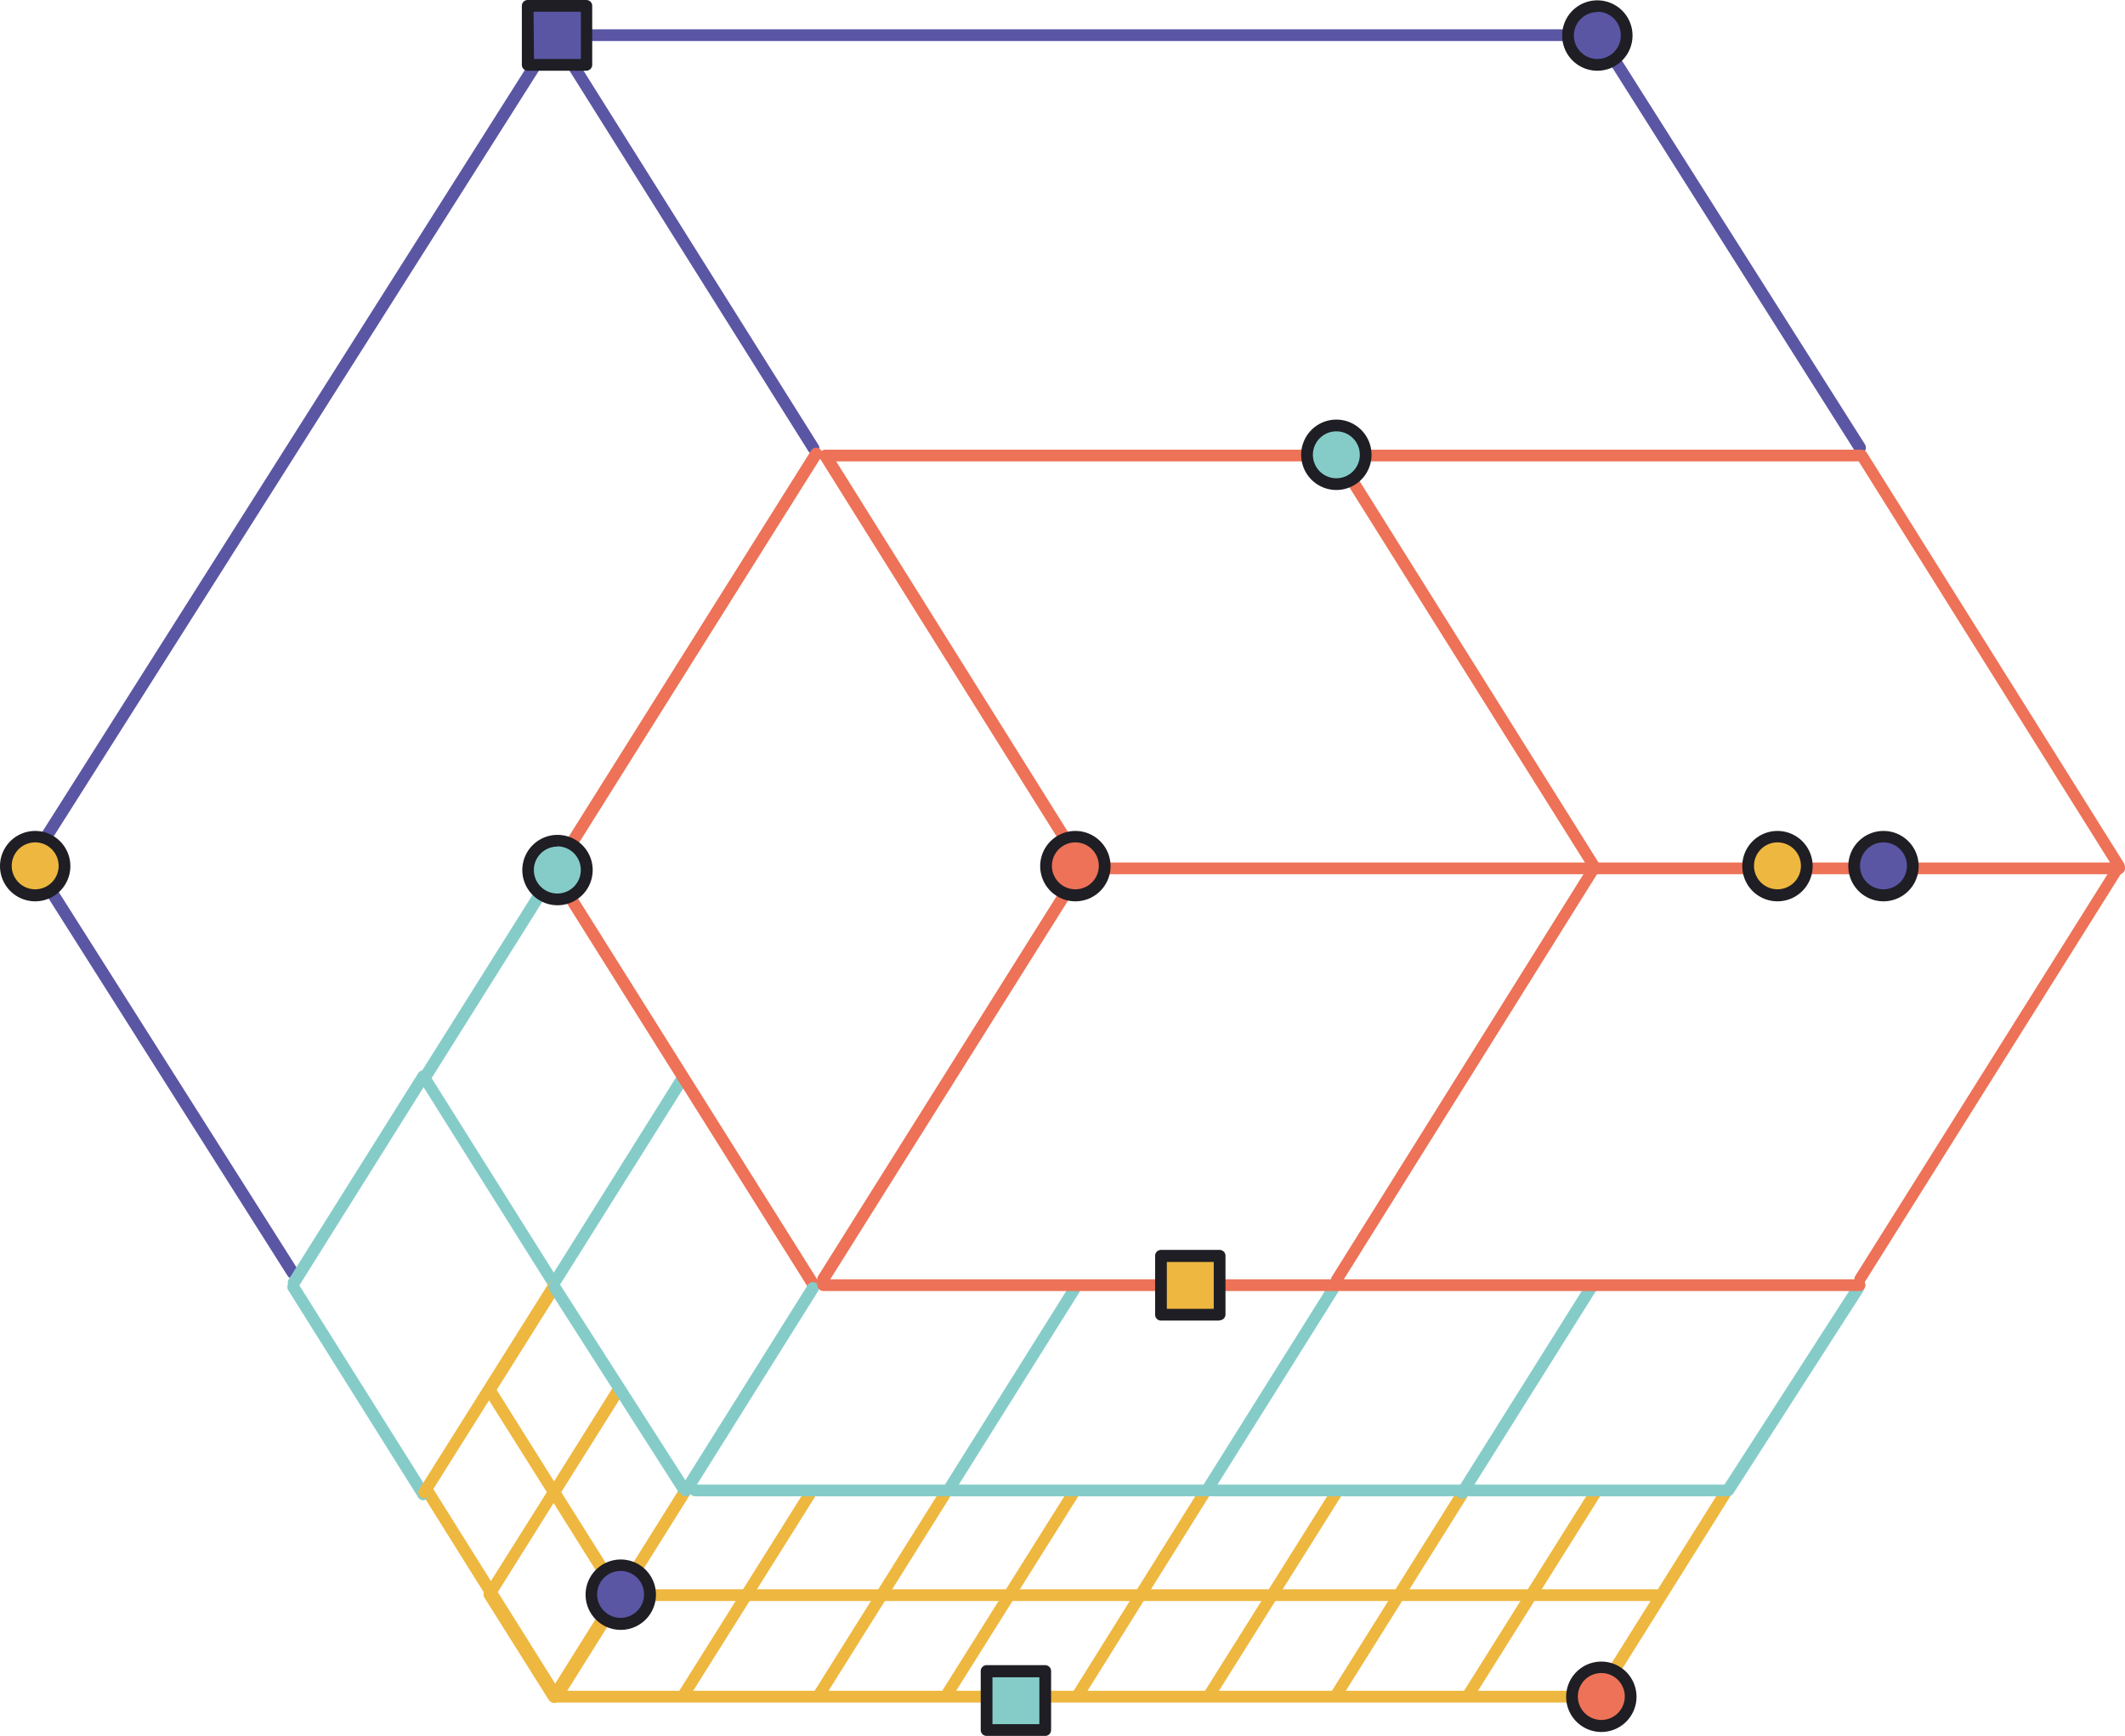 <svg xmlns="http://www.w3.org/2000/svg" viewBox="0 0 362.41 296"><defs><style>.cls-1{fill:#85ccc9}.cls-2{fill:#eeb73f}.cls-3{fill:#5a56a4}.cls-4{fill:#1e1e24}.cls-5{fill:#ed7257}</style></defs><g id="레이어_2" data-name="레이어 2"><g id="레이어_1-2" data-name="레이어 1"><g id="그룹_205" data-name="그룹 205"><g id="Limitless_Segmentation" data-name="Limitless Segmentation"><g id="그룹_161" data-name="그룹 161"><path id="패스_281" data-name="패스 281" class="cls-1" d="M94.45 220.75l-22.84-36.37 1.67-1.07L94.45 217l21.1-33.69 1.74 1.07z"/></g><g id="그룹_162" data-name="그룹 162"><path id="패스_282" data-name="패스 282" class="cls-2" d="M94.49 290.38a1.14 1.14 0 01-.87-.47l-11-17.48a1 1 0 010-1.08l11-17.48a1 1 0 011.44-.29 1.18 1.18 0 01.3.29l11 17.48a1 1 0 010 1.08l-11 17.48a1 1 0 01-.87.47zm-9.85-18.49l9.78 15.61 9.78-15.61-9.78-15.6z"/></g><g id="그룹_163" data-name="그룹 163"><path id="사각형_147" data-name="사각형 147" class="cls-2" transform="rotate(-57.99 194.479 271.998)" d="M173.73 271h41.52v2.01h-41.52z"/></g><g id="그룹_164" data-name="그룹 164"><path id="패스_283" data-name="패스 283" class="cls-2" d="M271.66 290.31H94.84a1.14 1.14 0 01-.87-.47l-21.9-35a1 1 0 01.33-1.41 1 1 0 011.41.34l21.63 34.53h176.28a1 1 0 011 1 1 1 0 01-1.06 1.01z"/></g><g id="그룹_165" data-name="그룹 165"><path id="사각형_148" data-name="사각형 148" class="cls-2" transform="rotate(-57.92 150.324 271.999)" d="M129.76 271.01h41.18v2.01h-41.18z"/></g><g id="그룹_166" data-name="그룹 166"><path id="사각형_149" data-name="사각형 149" class="cls-2" transform="rotate(-57.92 238.555 272)" d="M217.99 271h41.18v2.01h-41.18z"/></g><g id="그룹_167" data-name="그룹 167"><path id="사각형_150" data-name="사각형 150" class="cls-2" transform="rotate(-57.87 127.431 271.736)" d="M106.58 270.74h41.73v2.01h-41.73z"/></g><g id="그룹_168" data-name="그룹 168"><path id="패스_284" data-name="패스 284" class="cls-2" d="M95 290.17a1.43 1.43 0 01-.54-.13 1.06 1.06 0 01-.33-1.41l21.9-35a1 1 0 111.74 1.07l-21.9 35a1.1 1.1 0 01-.87.47z"/></g><g id="그룹_169" data-name="그룹 169"><path id="사각형_151" data-name="사각형 151" class="cls-2" transform="rotate(-57.87 172.248 271.773)" d="M151.39 270.78h41.73v2.01h-41.73z"/></g><g id="그룹_170" data-name="그룹 170"><path id="사각형_152" data-name="사각형 152" class="cls-2" transform="rotate(-57.87 217.095 271.756)" d="M196.24 270.75h41.73v2.01h-41.73z"/></g><g id="그룹_171" data-name="그룹 171"><path id="사각형_153" data-name="사각형 153" class="cls-2" transform="rotate(-57.87 261.266 271.743)" d="M240.42 270.75h41.73v2.01h-41.73z"/></g><g id="그룹_172" data-name="그룹 172"><path id="패스_285" data-name="패스 285" class="cls-2" d="M272.39 290.44a1.64 1.64 0 01-.54-.13 1.06 1.06 0 01-.33-1.41l22.17-35.36a1 1 0 011.4-.34 1 1 0 01.34 1.41L273.26 290a1 1 0 01-.87.44z"/></g><g id="그룹_173" data-name="그룹 173"><path id="패스_286" data-name="패스 286" class="cls-2" d="M282.48 273H105.79a1 1 0 010-2h176.62a1 1 0 011 1 1 1 0 01-.93 1z"/></g><g id="그룹_174" data-name="그룹 174"><circle id="타원_34" data-name="타원 34" class="cls-3" cx="105.84" cy="271.89" r="5.02"/><path id="패스_287" data-name="패스 287" class="cls-4" d="M105.84 277.92a6 6 0 11.06 0zm0-10.05a4 4 0 104 4 4 4 0 00-4-4z"/></g><g id="그룹_175" data-name="그룹 175"><circle id="타원_35" data-name="타원 35" class="cls-5" cx="273.1" cy="289.3" r="5.02"/><path id="패스_288" data-name="패스 288" class="cls-4" d="M273.1 295.33a6 6 0 116-6 6 6 0 01-6 6zm0-10.05a4 4 0 104 4 4 4 0 00-4-4z"/></g><g id="그룹_176" data-name="그룹 176"><path id="사각형_154" data-name="사각형 154" class="cls-1" d="M168.26 284.95h10.05V295h-10.05z"/><path id="패스_289" data-name="패스 289" class="cls-4" d="M178.31 296h-10.05a1 1 0 01-1-1v-10.06a1 1 0 011-1h10a1 1 0 011 1V295a1 1 0 01-1 1zm-9.05-2h8v-8h-8z"/></g><g id="그룹_177" data-name="그룹 177"><path id="패스_290" data-name="패스 290" class="cls-1" d="M294.64 255.15H118.55a1 1 0 010-2H294.1l21.9-34a1 1 0 111.74 1.08l-22.17 34.49a1.18 1.18 0 01-.93.43z"/></g><g id="그룹_178" data-name="그룹 178"><path id="패스_291" data-name="패스 291" class="cls-1" d="M72.2 255.81a1 1 0 01-.87-.47L49.16 220a1 1 0 01.33-1.4 1 1 0 011.41.33l22.17 35.3a1.07 1.07 0 01-.34 1.41 1.19 1.19 0 01-.53.17z"/></g><g id="그룹_179" data-name="그룹 179"><path id="패스_292" data-name="패스 292" class="cls-3" d="M49.91 218a1 1 0 01-.87-.46L4.49 147.21a1 1 0 010-1.07L93.59 5.49a1.18 1.18 0 01.87-.49h178.19a1.18 1.18 0 01.88.47l44.55 70.33a1.06 1.06 0 01-.34 1.4 1.09 1.09 0 01-1.42-.33L272.11 7h-177L6.58 146.68l44.21 69.78a1.06 1.06 0 01-.34 1.41 1.23 1.23 0 01-.54.13z"/></g><g id="그룹_180" data-name="그룹 180"><path id="패스_293" data-name="패스 293" class="cls-3" d="M138.75 77.43a1 1 0 01-.87-.47L93.68 6.57A1 1 0 0194 5.16a1 1 0 011.4.34l44.2 70.39a1.06 1.06 0 01-.33 1.4 1.44 1.44 0 01-.52.14z"/></g><g id="그룹_181" data-name="그룹 181"><path id="패스_294" data-name="패스 294" class="cls-5" d="M95 148.76a1.71 1.71 0 01-.54-.13 1.06 1.06 0 01-.33-1.41l44.2-70.39a1 1 0 011.41-.33 1 1 0 01.33 1.4l-44.2 70.39a1 1 0 01-.87.47z"/></g><g id="그룹_182" data-name="그룹 182"><path id="패스_295" data-name="패스 295" class="cls-5" d="M138.55 219.78a1 1 0 01-.87-.47l-44-70.06a1 1 0 01.33-1.4 1 1 0 011.41.33l44 70.06a1.09 1.09 0 01-.33 1.41 1.26 1.26 0 01-.54.13z"/></g><g id="그룹_183" data-name="그룹 183"><path id="패스_296" data-name="패스 296" class="cls-2" d="M72.37 255.48a1.65 1.65 0 01-.53-.13 1.05 1.05 0 01-.34-1.41l22-35a1 1 0 111.71 1.06l-22 35a.94.94 0 01-.84.48z"/></g><g id="그룹_184" data-name="그룹 184"><path id="패스_297" data-name="패스 297" class="cls-2" d="M94.49 255.48a1.11 1.11 0 01-.87-.47l-11-17.48a1 1 0 010-1.07l11-17.48a1 1 0 011.74 1.07L84.71 237l9.78 15.6 10.11-16.14a1 1 0 011.41-.33 1 1 0 01.33 1.4L95.36 255a1.11 1.11 0 01-.87.48z"/></g><g id="그룹_185" data-name="그룹 185"><path id="패스_298" data-name="패스 298" class="cls-5" d="M228 219.26a1.64 1.64 0 01-.54-.13 1.06 1.06 0 01-.33-1.41l43.67-69.85-43.69-69.59a1 1 0 01.33-1.41 1 1 0 011.41.34l43.93 70.12a1 1 0 010 1.07l-44 70.39a1 1 0 01-.78.47z"/></g><g id="그룹_186" data-name="그룹 186"><path id="사각형_155" data-name="사각형 155" class="cls-1" transform="rotate(-57.92 172.384 237.105)" d="M151.82 236.11H193v2.01h-41.18z"/></g><g id="그룹_187" data-name="그룹 187"><path id="패스_299" data-name="패스 299" class="cls-1" d="M249.38 255.55a1.67 1.67 0 01-.53-.14 1 1 0 01-.34-1.4l21.9-34.9a1 1 0 011.41-.33 1 1 0 01.33 1.4l-21.9 34.9a1 1 0 01-.87.47z"/></g><g id="그룹_188" data-name="그룹 188"><path id="사각형_156" data-name="사각형 156" class="cls-1" transform="rotate(-57.92 216.497 237.11)" d="M195.93 236.11h41.18v2.01h-41.18z"/></g><g id="그룹_189" data-name="그룹 189"><path id="패스_300" data-name="패스 300" class="cls-1" d="M117 255.15a1.66 1.66 0 01-.54-.14 1 1 0 01-.33-1.4l21.63-34.5a1 1 0 111.74 1.08l-21.6 34.49a1.18 1.18 0 01-.9.47z"/></g><g id="그룹_190" data-name="그룹 190"><path id="패스_301" data-name="패스 301" class="cls-5" d="M317.14 220.14H140.39a1 1 0 110-2h176.75a1 1 0 011 1 1 1 0 01-1 1z"/></g><g id="그룹_191" data-name="그룹 191"><path id="패스_302" data-name="패스 302" class="cls-5" d="M361.41 149.07H184.66a1 1 0 110-2h176.75a1 1 0 011 1 1 1 0 01-.89 1 .4.4 0 01-.11 0z"/></g><g id="그룹_192" data-name="그룹 192"><circle id="타원_36" data-name="타원 36" class="cls-3" cx="272.42" cy="6.03" r="5.02"/><path id="패스_303" data-name="패스 303" class="cls-4" d="M272.42 12.06a6 6 0 116-6 6 6 0 01-6 6zm0-10a4 4 0 104 4 4 4 0 00-4-4.06z"/></g><g id="그룹_193" data-name="그룹 193"><circle id="타원_37" data-name="타원 37" class="cls-3" cx="321.22" cy="147.66" r="5.02"/><path id="패스_304" data-name="패스 304" class="cls-4" d="M321.22 153.69a6 6 0 116-6 6 6 0 01-6 6zm0-10.05a4 4 0 104 4 4 4 0 00-4-4z"/></g><g id="그룹_194" data-name="그룹 194"><circle id="타원_38" data-name="타원 38" class="cls-2" cx="303.14" cy="147.66" r="5.02"/><path id="패스_305" data-name="패스 305" class="cls-4" d="M303.14 153.69a6 6 0 116-6 6 6 0 01-6 6zm0-10.05a4 4 0 104 4 4 4 0 00-4-4z"/></g><g id="그룹_195" data-name="그룹 195"><circle id="타원_39" data-name="타원 39" class="cls-2" cx="6.03" cy="147.66" r="5.02"/><path id="패스_306" data-name="패스 306" class="cls-4" d="M6 153.69a6 6 0 116-6 6 6 0 01-6 6zm0-10.05a4 4 0 104 4 4 4 0 00-4-4z"/></g><g id="그룹_196" data-name="그룹 196"><path id="패스_307" data-name="패스 307" class="cls-1" d="M72.64 184.44a1.44 1.44 0 01-.53-.14 1 1 0 01-.34-1.4l22.1-35.16a1 1 0 011.41-.34 1 1 0 01.33 1.41L73.51 184a1.14 1.14 0 01-.87.44z"/></g><g id="그룹_197" data-name="그룹 197"><path id="패스_308" data-name="패스 308" class="cls-1" d="M50.09 219.74a1.67 1.67 0 01-.53-.14 1.05 1.05 0 01-.34-1.4l22.1-35.2a1 1 0 011.74 1.08L51 219.27a1 1 0 01-.91.47z"/></g><g id="그룹_198" data-name="그룹 198"><circle id="타원_40" data-name="타원 40" class="cls-1" cx="95.05" cy="148.34" r="5.02"/><path id="패스_309" data-name="패스 309" class="cls-4" d="M95.05 154.36a6 6 0 11.06 0zm0-10a4 4 0 104 4 4 4 0 00-4-4.04z"/></g><g id="그룹_199" data-name="그룹 199"><path id="사각형_157" data-name="사각형 157" class="cls-3" d="M90.03 1.01h10.05v10.05H90.03z"/><path id="패스_310" data-name="패스 310" class="cls-4" d="M100.07 12.06H90a1 1 0 01-1-1V1a1 1 0 011-1h10a1 1 0 011 1v10.05a1 1 0 01-1 1zm-9-2h8V2H91z"/></g><g id="그룹_200" data-name="그룹 200"><path id="사각형_158" data-name="사각형 158" class="cls-2" d="M197.93 214.13h10.05v10.05h-10.05z"/><path id="패스_311" data-name="패스 311" class="cls-4" d="M208 225.18h-10a1 1 0 01-1-1v-10.05a1 1 0 011-1h10a1 1 0 011 1v10a1 1 0 01-1 1zm-9-2h8v-8h-8z"/></g><g id="그룹_201" data-name="그룹 201"><path id="패스_312" data-name="패스 312" class="cls-5" d="M317.27 219.13a1.67 1.67 0 01-.53-.14 1.05 1.05 0 01-.34-1.4l43.87-69.86L317 78.68H142.61l42.86 68.51a1 1 0 010 1.08l-44.2 70.39a1 1 0 01-1.74-1.08l43.86-69.85-43.53-69.52a.91.91 0 010-1 1 1 0 01.87-.53h176.74a1.12 1.12 0 01.88.47l43.86 70a1 1 0 010 1.07L318 218.66a.68.68 0 01-.73.47z"/></g><g id="그룹_202" data-name="그룹 202"><circle id="타원_41" data-name="타원 41" class="cls-1" cx="227.91" cy="77.52" r="5.02"/><path id="패스_313" data-name="패스 313" class="cls-4" d="M227.91 83.55a6 6 0 116-6 6 6 0 01-6 6zm0-10a4 4 0 104 4 4 4 0 00-4-4z"/></g><g id="그룹_203" data-name="그룹 203"><circle id="타원_42" data-name="타원 42" class="cls-5" cx="183.4" cy="147.66" r="5.02"/><path id="패스_314" data-name="패스 314" class="cls-4" d="M183.4 153.69a6 6 0 116-6 6 6 0 01-6 6zm0-10.05a4 4 0 104 4 4 4 0 00-4-4z"/></g><g id="그룹_204" data-name="그룹 204"><path id="패스_315" data-name="패스 315" class="cls-1" d="M116.54 254.81a1 1 0 01-.87-.46L93.7 220a1 1 0 01.33-1.41 1 1 0 011.41.34l22 34.35a1.07 1.07 0 01-.33 1.41 1.79 1.79 0 01-.57.12z"/></g></g></g></g></g></svg>